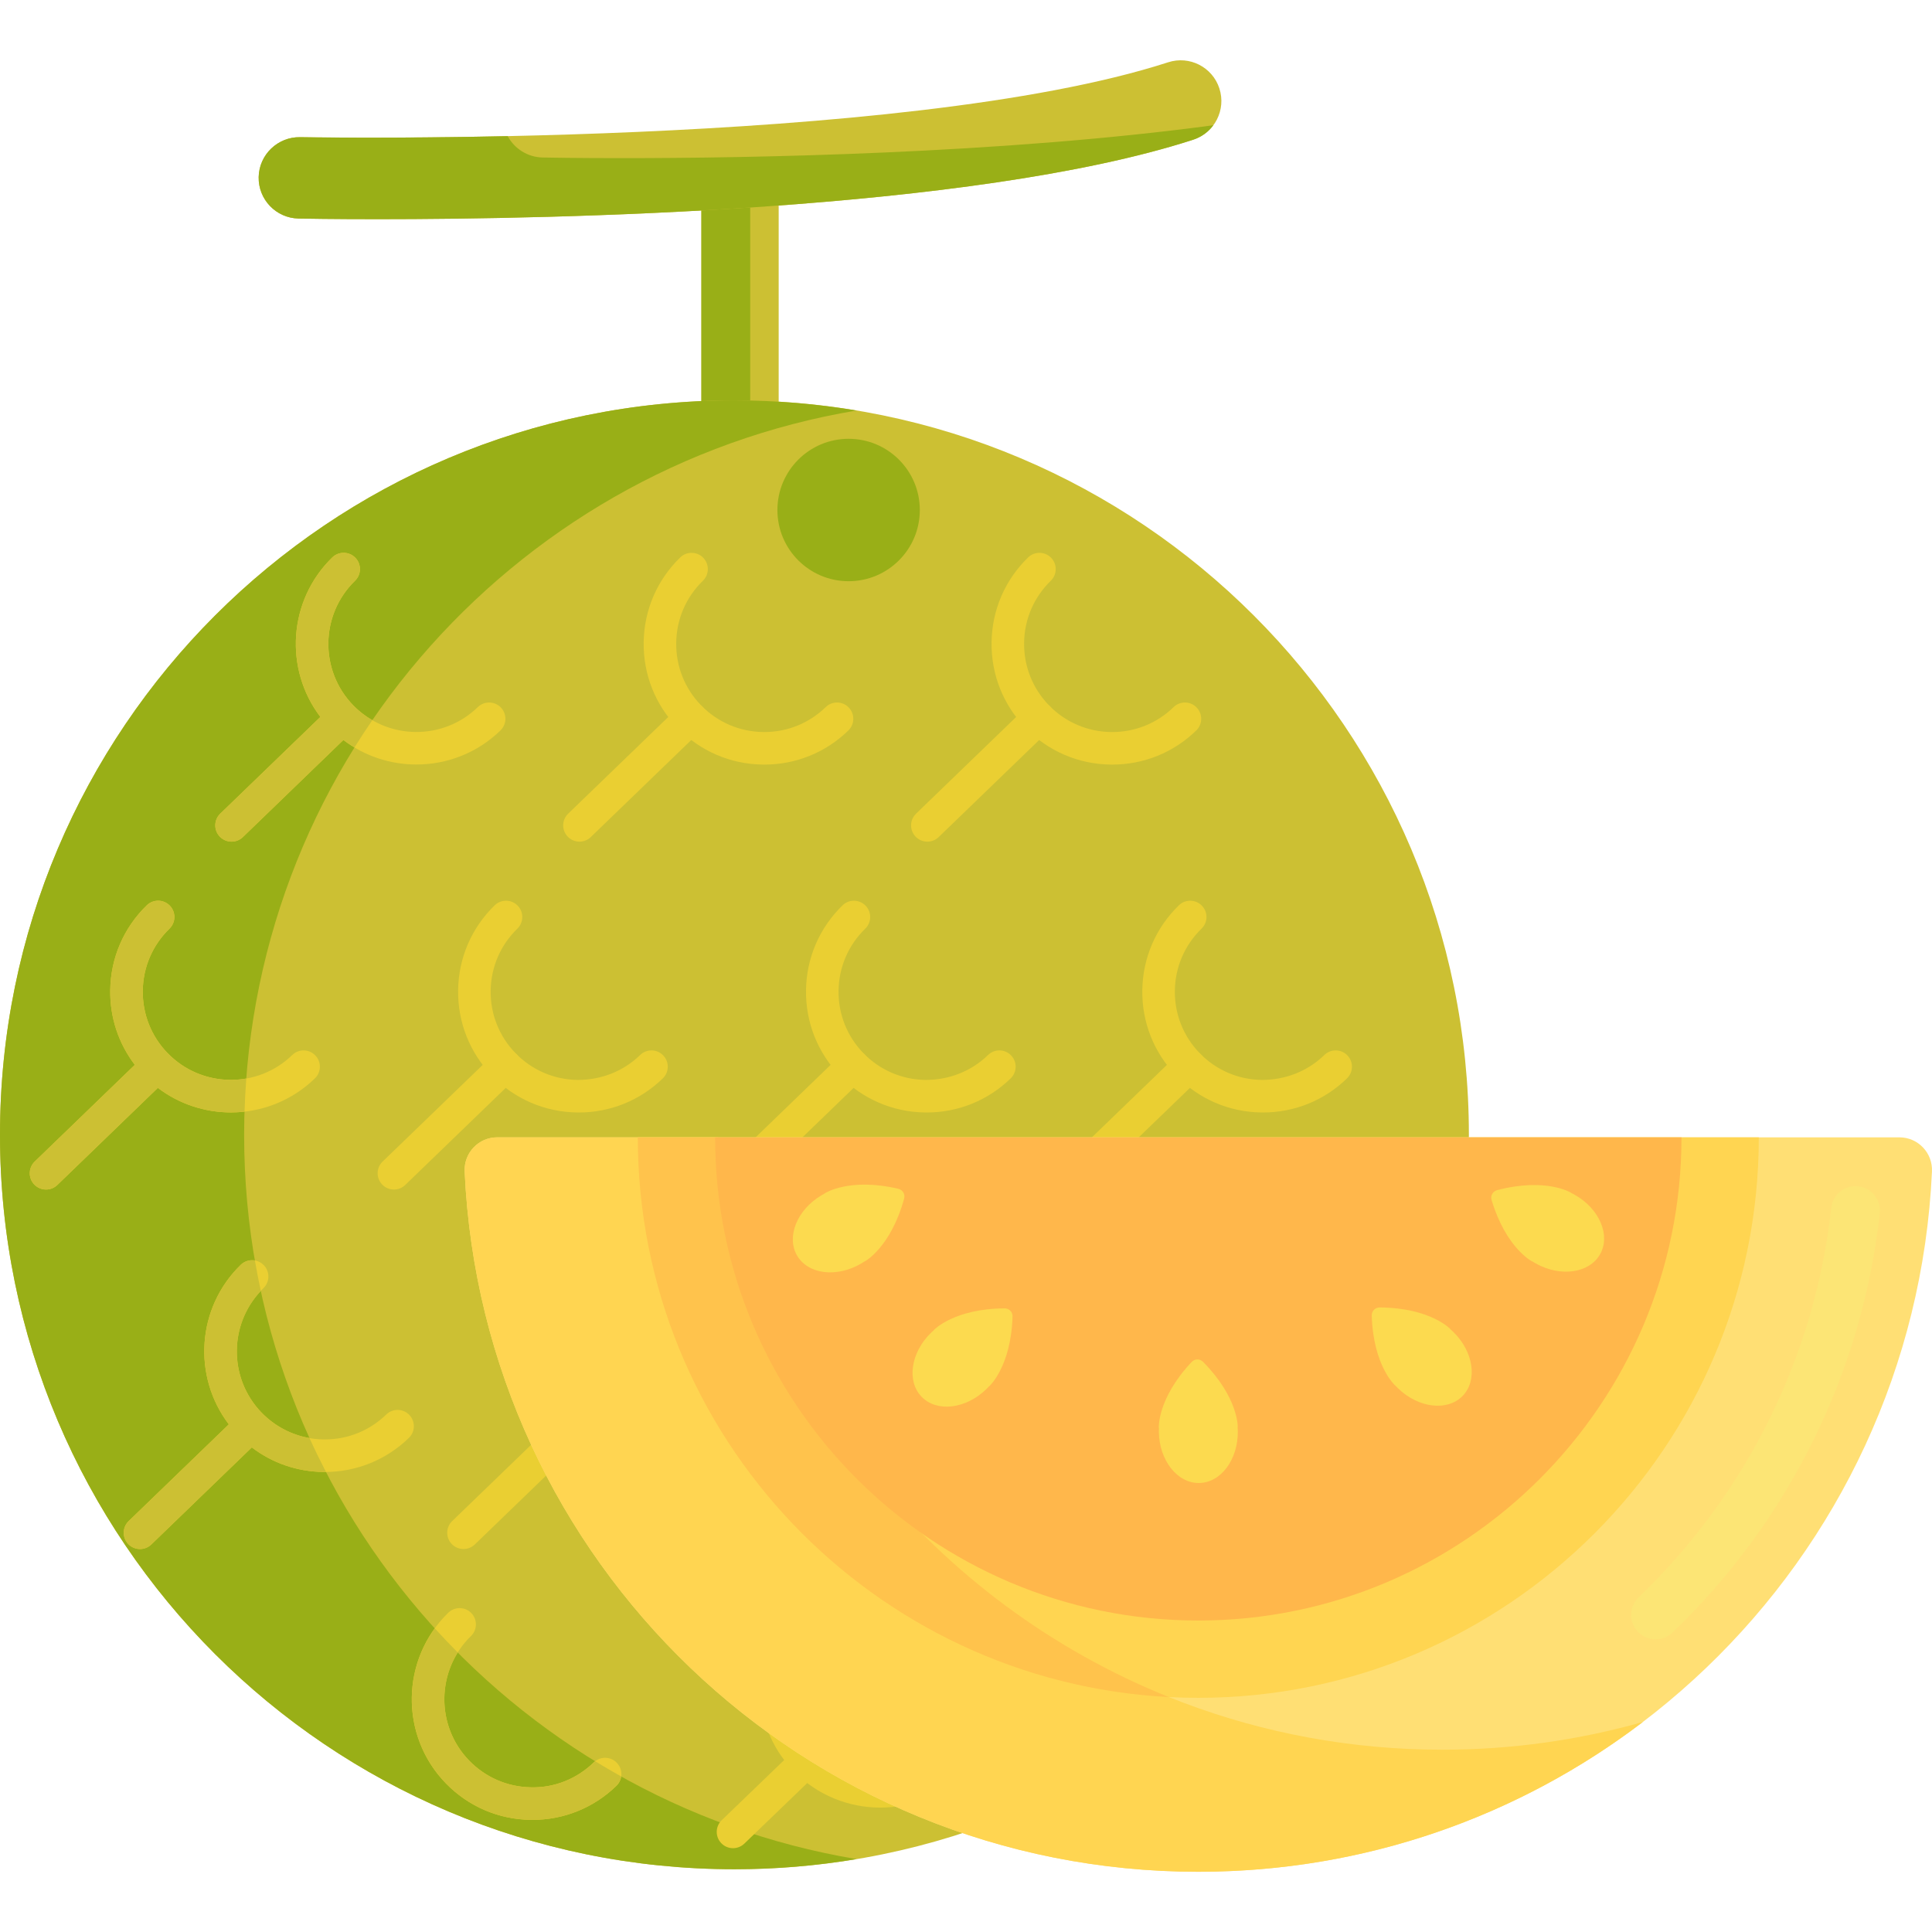 <svg height="474pt" viewBox="0 -14 474.817 474" width="474pt" xmlns="http://www.w3.org/2000/svg"><path d="m172.371 25.613h19v95h-19zm0 0" fill="#ccc033"/><path d="m172.371 25.613h12v95h-12zm0 0" fill="#99af17"/><path d="m361 264.484c0 99.688-80.812 180.5-180.5 180.5s-180.5-80.812-180.5-180.5 80.812-180.5 180.5-180.5 180.5 80.812 180.5 180.5zm0 0" fill="#ccc033"/><path d="m60 264.484c0-89.465 65.094-163.711 150.5-178.004-9.758-1.629-19.777-2.496-30-2.496-99.688 0-180.5 80.812-180.5 180.5s80.812 180.5 180.5 180.5c10.223 0 20.242-.863 30-2.496-85.406-14.289-150.5-88.539-150.5-178.004zm0 0" fill="#99af17"/><path d="m92.871 39.457c-11.117 0-18.234-.129-19.5-.156-5.52-.109-9.91-4.672-9.801-10.195.113-5.523 4.711-9.902 10.199-9.801 1.469.023 148.25 2.672 213.32-18.406 5.254-1.703 10.891 1.176 12.594 6.43s-1.176 10.895-6.43 12.598c-54.262 17.578-157.305 19.531-200.383 19.531zm0 0" fill="#ccc033"/><g fill="#eacf32"><path d="m123.082 159.457c-1.543-1.582-4.074-1.621-5.656-.082-8.562 8.32-22.297 8.121-30.617-.438-8.32-8.559-8.121-22.293.438-30.613 1.586-1.539 1.625-4.074.082-5.66-1.539-1.582-4.07-1.617-5.656-.082-10.855 10.551-11.883 27.453-2.934 39.207l-24.609 23.77c-1.586 1.535-1.633 4.07-.098 5.656.785.812 1.832 1.223 2.875 1.223 1 0 2.004-.375 2.781-1.125l24.703-23.863c5.273 4.016 11.605 6.031 17.949 6.031 7.449 0 14.906-2.781 20.656-8.371 1.59-1.535 1.625-4.066.086-5.652zm0 0"/><path d="m142.41 192.441c-1.047 0-2.094-.41-2.875-1.223-1.539-1.59-1.492-4.121.098-5.656l27.336-26.402c1.586-1.535 4.121-1.496 5.656.098 1.535 1.59 1.492 4.121-.098 5.656l-27.336 26.402c-.781.75-1.781 1.125-2.781 1.125zm0 0"/><path d="m187.848 173.5c-.145 0-.289 0-.438-.004-7.918-.113-15.316-3.301-20.84-8.98-5.516-5.68-8.496-13.172-8.379-21.09.113-7.918 3.301-15.316 8.984-20.84 1.582-1.535 4.113-1.5 5.652.082 1.543 1.586 1.504 4.121-.082 5.656-4.145 4.031-6.473 9.434-6.555 15.215-.086 5.785 2.09 11.254 6.117 15.398 4.035 4.145 9.438 6.477 15.219 6.559.105 0 .211.004.32.004 5.664 0 11.008-2.168 15.078-6.125 1.586-1.539 4.117-1.508 5.656.082 1.539 1.582 1.504 4.113-.078 5.656-5.578 5.422-12.898 8.387-20.656 8.387zm0 0"/><path d="m227.91 192.441c-1.047 0-2.094-.41-2.875-1.223-1.539-1.59-1.492-4.121.098-5.656l27.336-26.402c1.586-1.535 4.121-1.496 5.656.098 1.535 1.59 1.492 4.121-.098 5.656l-27.336 26.402c-.781.75-1.781 1.125-2.781 1.125zm0 0"/><path d="m273.348 173.5c-.145 0-.289 0-.438-.004-7.918-.113-15.316-3.301-20.84-8.98-5.516-5.68-8.496-13.172-8.379-21.09.113-7.918 3.301-15.316 8.984-20.84 1.582-1.535 4.113-1.5 5.652.082 1.543 1.586 1.504 4.121-.082 5.656-4.145 4.031-6.473 9.434-6.555 15.215-.086 5.785 2.09 11.254 6.117 15.398 4.035 4.145 9.438 6.477 15.219 6.559.105 0 .211.004.32.004 5.664 0 11.008-2.168 15.078-6.125 1.586-1.539 4.117-1.508 5.656.082 1.539 1.582 1.504 4.113-.078 5.656-5.578 5.422-12.898 8.387-20.656 8.387zm0 0"/><path d="m182.309 277.941c-1.043 0-2.09-.41-2.875-1.223-1.535-1.59-1.492-4.121.098-5.656l27.336-26.402c1.586-1.535 4.121-1.496 5.656.098 1.535 1.59 1.492 4.121-.098 5.656l-27.336 26.402c-.777.75-1.777 1.125-2.781 1.125zm0 0"/><path d="m227.746 259c-.145 0-.289 0-.434-.004-7.922-.113-15.32-3.301-20.84-8.98-5.52-5.68-8.496-13.172-8.383-21.09.113-7.918 3.301-15.316 8.984-20.84 1.582-1.535 4.117-1.5 5.656.082 1.539 1.586 1.5 4.121-.082 5.656-4.145 4.031-6.477 9.434-6.559 15.215-.082 5.785 2.09 11.25 6.121 15.398 4.031 4.145 9.434 6.477 15.219 6.559 5.789.016 11.25-2.09 15.395-6.121 1.586-1.539 4.121-1.508 5.656.082 1.543 1.582 1.504 4.113-.078 5.656-5.578 5.422-12.898 8.387-20.656 8.387zm0 0"/><path d="m96.809 277.941c-1.043 0-2.09-.41-2.875-1.223-1.535-1.59-1.492-4.121.098-5.656l27.336-26.402c1.586-1.535 4.121-1.496 5.656.098 1.535 1.59 1.492 4.121-.098 5.656l-27.336 26.402c-.777.75-1.777 1.125-2.781 1.125zm0 0"/><path d="m142.246 259c-.145 0-.289 0-.434-.004-7.922-.113-15.32-3.301-20.84-8.98-5.52-5.68-8.496-13.172-8.383-21.09.113-7.918 3.301-15.316 8.984-20.84 1.582-1.535 4.117-1.5 5.656.082 1.539 1.586 1.5 4.121-.082 5.656-4.145 4.031-6.477 9.434-6.559 15.215-.082 5.785 2.09 11.25 6.121 15.398 4.031 4.145 9.434 6.477 15.219 6.559 5.793.016 11.25-2.09 15.395-6.121 1.586-1.539 4.121-1.508 5.656.082 1.543 1.582 1.504 4.113-.078 5.656-5.578 5.422-12.898 8.387-20.656 8.387zm0 0"/><path d="m77.48 244.957c-1.539-1.582-4.074-1.621-5.656-.082-8.559 8.32-22.293 8.125-30.613-.438-4.031-4.145-6.203-9.617-6.121-15.398.082-5.781 2.41-11.184 6.559-15.215 1.582-1.539 1.621-4.074.082-5.66-1.543-1.582-4.074-1.617-5.656-.082-5.68 5.523-8.871 12.922-8.984 20.84-.098 6.715 2.035 13.117 6.047 18.371l-24.605 23.766c-1.586 1.535-1.633 4.07-.098 5.656.785.812 1.832 1.223 2.875 1.223 1 0 2.004-.375 2.781-1.125l24.703-23.863c5.273 4.016 11.605 6.035 17.949 6.035 7.449 0 14.906-2.785 20.66-8.371 1.582-1.539 1.617-4.07.078-5.656zm0 0"/><path d="m100.578 333.309c-1.539-1.586-4.07-1.621-5.652-.082-4.074 3.957-9.418 6.125-15.082 6.125-.105 0-.211 0-.316 0-5.785-.082-11.188-2.414-15.219-6.562-8.32-8.559-8.121-22.293.438-30.617 1.586-1.539 1.621-4.07.082-5.652-1.539-1.586-4.07-1.625-5.656-.082-10.855 10.547-11.883 27.449-2.934 39.207l-24.609 23.77c-1.586 1.535-1.633 4.066-.098 5.656.785.812 1.832 1.219 2.875 1.219 1 0 2.004-.375 2.781-1.125l24.699-23.855c5.016 3.832 11.098 5.945 17.523 6.039.148.004.293.004.438.004 7.758 0 15.078-2.969 20.652-8.387 1.586-1.539 1.621-4.07.078-5.656zm0 0"/><path d="m113.91 366.289c-1.047 0-2.094-.406-2.875-1.219-1.539-1.59-1.492-4.121.098-5.656l27.336-26.406c1.586-1.535 4.121-1.492 5.656.102 1.535 1.59 1.492 4.121-.098 5.656l-27.336 26.402c-.781.746-1.781 1.121-2.781 1.121zm0 0"/><path d="m159.34 347.336c-7.734 0-15.461-3-21.266-8.969-11.395-11.727-11.125-30.535.602-41.93 1.582-1.539 4.113-1.504 5.652.082 1.543 1.586 1.508 4.117-.078 5.656-8.562 8.316-8.758 22.051-.438 30.617 8.316 8.555 22.051 8.754 30.613.434 1.586-1.535 4.117-1.504 5.656.082 1.539 1.586 1.504 4.117-.078 5.656-5.758 5.59-13.215 8.371-20.664 8.371zm0 0"/><path d="m199.41 366.289c-1.047 0-2.094-.406-2.875-1.219-1.539-1.59-1.492-4.121.098-5.656l27.336-26.406c1.586-1.535 4.121-1.492 5.656.102 1.535 1.59 1.492 4.121-.098 5.656l-27.336 26.402c-.781.746-1.781 1.121-2.781 1.121zm0 0"/><path d="m244.84 347.336c-7.734 0-15.461-3-21.266-8.969-11.395-11.727-11.125-30.535.602-41.93 1.582-1.539 4.117-1.504 5.652.082 1.543 1.586 1.508 4.117-.078 5.656-8.562 8.316-8.758 22.051-.438 30.617 8.316 8.555 22.055 8.754 30.613.434 1.586-1.535 4.117-1.504 5.656.082 1.539 1.586 1.504 4.117-.078 5.656-5.758 5.59-13.215 8.371-20.664 8.371zm0 0"/><path d="m279.059 366.289c-1.043 0-2.09-.406-2.875-1.219-1.535-1.59-1.492-4.121.098-5.656l27.336-26.406c1.59-1.535 4.121-1.492 5.656.102 1.535 1.59 1.492 4.121-.098 5.656l-27.336 26.402c-.777.746-1.777 1.121-2.781 1.121zm0 0"/><path d="m324.496 347.352c-.145 0-.289 0-.434-.004-7.918-.113-15.32-3.301-20.84-8.98-11.395-11.727-11.125-30.535.598-41.93 1.586-1.539 4.117-1.504 5.656.082 1.543 1.586 1.504 4.117-.078 5.656-8.562 8.316-8.758 22.051-.438 30.617 4.027 4.145 9.434 6.473 15.215 6.559 5.793-.012 11.25-2.094 15.398-6.125 1.582-1.535 4.117-1.508 5.656.082 1.539 1.582 1.504 4.113-.082 5.656-5.574 5.418-12.895 8.387-20.652 8.387zm0 0"/><path d="m264.961 277.941c-1.047 0-2.094-.41-2.875-1.223-1.539-1.59-1.492-4.121.098-5.656l27.336-26.402c1.586-1.535 4.117-1.496 5.656.098 1.535 1.59 1.488 4.121-.102 5.656l-27.336 26.402c-.777.75-1.777 1.125-2.777 1.125zm0 0"/><path d="m310.398 259c-.145 0-.289 0-.438-.004-7.918-.113-15.32-3.301-20.84-8.98-5.516-5.68-8.496-13.172-8.383-21.09.117-7.918 3.305-15.316 8.984-20.84 1.586-1.535 4.117-1.5 5.656.082 1.543 1.586 1.504 4.121-.082 5.656-4.145 4.031-6.477 9.434-6.559 15.215-.082 5.785 2.09 11.254 6.121 15.398s9.438 6.477 15.219 6.559c5.785.016 11.25-2.09 15.398-6.121 1.582-1.539 4.117-1.508 5.656.082 1.539 1.582 1.504 4.113-.082 5.656-5.574 5.422-12.895 8.387-20.652 8.387zm0 0"/><path d="m180.148 439.812c-1.047 0-2.098-.41-2.879-1.227-1.535-1.59-1.488-4.125.105-5.652l18.098-17.43c1.59-1.535 4.121-1.484 5.656.105 1.531 1.594 1.484 4.125-.105 5.656l-18.098 17.43c-.777.746-1.777 1.117-2.777 1.117zm0 0"/><path d="m216.34 429.836c-7.734 0-15.461-3-21.266-8.969-11.395-11.727-11.125-30.535.602-41.93 1.582-1.539 4.113-1.504 5.652.082 1.543 1.586 1.508 4.117-.078 5.656-8.562 8.316-8.758 22.051-.438 30.617 8.316 8.559 22.055 8.75 30.613.434 1.586-1.535 4.117-1.504 5.656.082 1.539 1.586 1.504 4.117-.078 5.656-5.758 5.59-13.215 8.371-20.664 8.371zm0 0"/><path d="m151.578 418.809c-1.539-1.586-4.07-1.621-5.652-.082-4.148 4.031-9.617 6.254-15.398 6.125-5.785-.082-11.188-2.414-15.219-6.562-8.32-8.559-8.121-22.293.438-30.617 1.586-1.539 1.621-4.07.082-5.652-1.539-1.586-4.07-1.621-5.656-.082-11.723 11.395-11.992 30.203-.602 41.93 5.523 5.68 12.922 8.867 20.84 8.98.148.004.293.004.438.004 7.758 0 15.078-2.969 20.652-8.387 1.586-1.539 1.621-4.07.078-5.656zm0 0"/><path d="m277.223 417.781c-1.336 0-2.637-.668-3.398-1.879-7.344-11.75-5.453-27.293 4.496-36.961 1.586-1.539 4.117-1.508 5.656.082 1.543 1.582 1.504 4.113-.078 5.652-7.266 7.062-8.648 18.41-3.289 26.984 1.172 1.875.602 4.34-1.27 5.512-.66.41-1.395.609-2.117.609zm0 0"/></g><path d="m152.871 24.457c-11.117 0-18.234-.129-19.5-.156-3.73-.074-6.938-2.188-8.598-5.25-29.457.645-50.453.262-51.004.254-5.488-.102-10.086 4.277-10.199 9.801-.109 5.523 4.281 10.086 9.801 10.195 1.266.027 8.383.156 19.5.156 43.082 0 146.121-1.953 200.383-19.531 2.055-.668 3.742-1.941 4.938-3.555-52.512 7.078-114.383 8.086-145.32 8.086zm0 0" fill="#99af17"/><path d="m146.281 418.445c-.121.094-.246.176-.355.281-4.145 4.031-9.613 6.254-15.398 6.125-5.785-.082-11.184-2.414-15.215-6.562-7.082-7.285-7.969-18.309-2.805-26.562-1.93-1.938-3.812-3.922-5.652-5.945-8.324 11.445-7.473 27.594 2.719 38.082 5.523 5.68 12.922 8.871 20.84 8.98.148.004.293.008.438.008 7.758 0 15.078-2.969 20.652-8.391.656-.637 1.031-1.445 1.152-2.289-2.152-1.195-4.281-2.441-6.375-3.727zm0 0" fill="#ccc033"/><path d="m79.41 347.348c.148.004.293.004.438.004.09 0 .18-.008.266-.008-1.418-2.742-2.781-5.523-4.062-8.344-4.445-.781-8.531-2.91-11.742-6.207-8.094-8.332-8.102-21.547-.207-29.918-.539-2.48-1.023-4.98-1.457-7.496-1.219-.211-2.52.133-3.473 1.062-10.855 10.547-11.883 27.449-2.934 39.203l-24.609 23.77c-1.586 1.535-1.633 4.07-.098 5.656.785.812 1.832 1.223 2.875 1.223 1 0 2.004-.375 2.781-1.125l24.699-23.855c5.016 3.828 11.102 5.941 17.523 6.035zm0 0" fill="#ccc033"/><path d="m60.098 258.789c.086-2.727.227-5.438.434-8.133-6.832 1.207-14.133-.875-19.32-6.219-4.031-4.145-6.203-9.617-6.121-15.398.082-5.781 2.41-11.184 6.559-15.215 1.582-1.539 1.621-4.074.082-5.66-1.543-1.582-4.074-1.617-5.656-.082-5.68 5.523-8.871 12.922-8.984 20.84-.098 6.715 2.035 13.117 6.047 18.371l-24.605 23.766c-1.586 1.535-1.633 4.07-.098 5.656.785.812 1.832 1.223 2.875 1.223 1 0 2.004-.375 2.781-1.125l24.703-23.863c5.273 4.016 11.605 6.035 17.949 6.035 1.121.004 2.238-.07 3.355-.195zm0 0" fill="#ccc033"/><path d="m56.91 192.441c1 0 2-.375 2.781-1.125l24.703-23.863c.879.672 1.797 1.266 2.73 1.824 1.414-2.27 2.871-4.5 4.383-6.703-1.688-.973-3.277-2.172-4.699-3.637-8.32-8.559-8.121-22.293.438-30.613 1.586-1.539 1.625-4.074.082-5.66-1.539-1.582-4.07-1.617-5.656-.082-10.855 10.551-11.883 27.453-2.934 39.207l-24.609 23.77c-1.586 1.535-1.633 4.07-.098 5.656.785.816 1.832 1.227 2.879 1.227zm0 0" fill="#ccc033"/><path d="m294.5 445.609c96.871 0 175.914-76.312 180.309-172.094.211-4.574-3.422-8.406-7.996-8.406h-344.621c-4.578 0-8.207 3.832-7.996 8.406 4.391 95.785 83.434 172.094 180.305 172.094zm0 0" fill="#ffdf74"/><path d="m406.883 388.48c-1.578 0-3.156-.617-4.332-1.848-2.293-2.395-2.211-6.191.18-8.484 26.523-25.402 43.328-59.387 47.32-95.695.363-3.297 3.324-5.672 6.621-5.309 3.293.363 5.672 3.324 5.309 6.621-4.301 39.105-22.395 75.703-50.945 103.051-1.164 1.113-2.66 1.664-4.152 1.664zm0 0" fill="#fce575"/><path d="m294.5 402.859c75.957 0 137.75-61.797 137.75-137.75h-275.5c0 75.953 61.793 137.75 137.75 137.75zm0 0" fill="#ffd551"/><path d="m354.5 415.609c-89.465 0-163.723-65.09-178.012-150.5h-54.297c-4.578 0-8.207 3.836-7.996 8.406 4.391 95.785 83.438 172.094 180.309 172.094 41.059 0 78.918-13.715 109.25-36.812-15.66 4.43-32.18 6.812-49.254 6.812zm0 0" fill="#ffd551"/><path d="m287.262 402.668c-57.449-23.078-100.281-74.84-110.773-137.559h-19.738c0 73.527 57.906 133.781 130.512 137.559zm0 0" fill="#ffc34c"/><path d="m294.5 383.859c65.477 0 118.75-53.273 118.75-118.75h-237.5c0 65.477 53.273 118.75 118.75 118.75zm0 0" fill="#ffb74b"/><path d="m295.676 320.289c-.801-.809-2.039-.793-2.812.031-8.469 8.996-8.074 16.168-8.074 16.168h.031c-.016.332-.02.664-.016 1 .098 7 4.52 12.633 9.879 12.574 5.359-.055 9.625-5.773 9.527-12.773-.004-.336-.02-.668-.047-1h.031s.195-7.18-8.52-16zm0 0" fill="#fcda4f"/><path d="m339.094 306.918c-1.137-.004-2 .879-1.969 2.016.379 12.344 5.727 17.137 5.727 17.137l.02-.02c.223.242.453.484.695.719 5.02 4.879 12.129 5.734 15.879 1.906s2.719-10.891-2.301-15.773c-.238-.234-.484-.457-.734-.672l.02-.023c.004 0-4.938-5.215-17.336-5.289zm0 0" fill="#fcda4f"/><path d="m246.879 307.141c1.137-.004 2 .879 1.969 2.012-.379 12.348-5.727 17.141-5.727 17.141l-.02-.02c-.223.242-.457.48-.695.715-5.02 4.883-12.129 5.738-15.879 1.91-3.75-3.828-2.723-10.891 2.297-15.773.242-.234.488-.461.738-.672l-.02-.023c-.004 0 4.938-5.215 17.336-5.289zm0 0" fill="#fcda4f"/><path d="m367.961 278.082c-1.098.289-1.703 1.367-1.375 2.453 3.555 11.832 9.965 15.074 9.965 15.074l.012-.027c.281.18.566.352.859.516 6.109 3.418 13.199 2.402 15.828-2.27 2.633-4.668-.191-11.219-6.301-14.637-.297-.164-.59-.316-.887-.461l.012-.027c.004 0-6.117-3.758-18.113-.621zm0 0" fill="#fcda4f"/><path d="m222.199 280.176c.297-1.094-.332-2.16-1.434-2.422-12.027-2.832-18.039 1.098-18.039 1.098l.016.023c-.293.152-.586.316-.871.488-6.016 3.582-8.68 10.227-5.953 14.844 2.727 4.613 9.812 5.445 15.828 1.859.289-.172.57-.352.844-.535l.016.027c-.004-.004 6.312-3.426 9.594-15.383zm0 0" fill="#fcda4f"/><path d="m226.059 110.934c0 9.664-7.832 17.5-17.5 17.5-9.664 0-17.5-7.836-17.5-17.5 0-9.668 7.836-17.5 17.5-17.5 9.668 0 17.5 7.832 17.5 17.5zm0 0" fill="#99af17"/></svg>